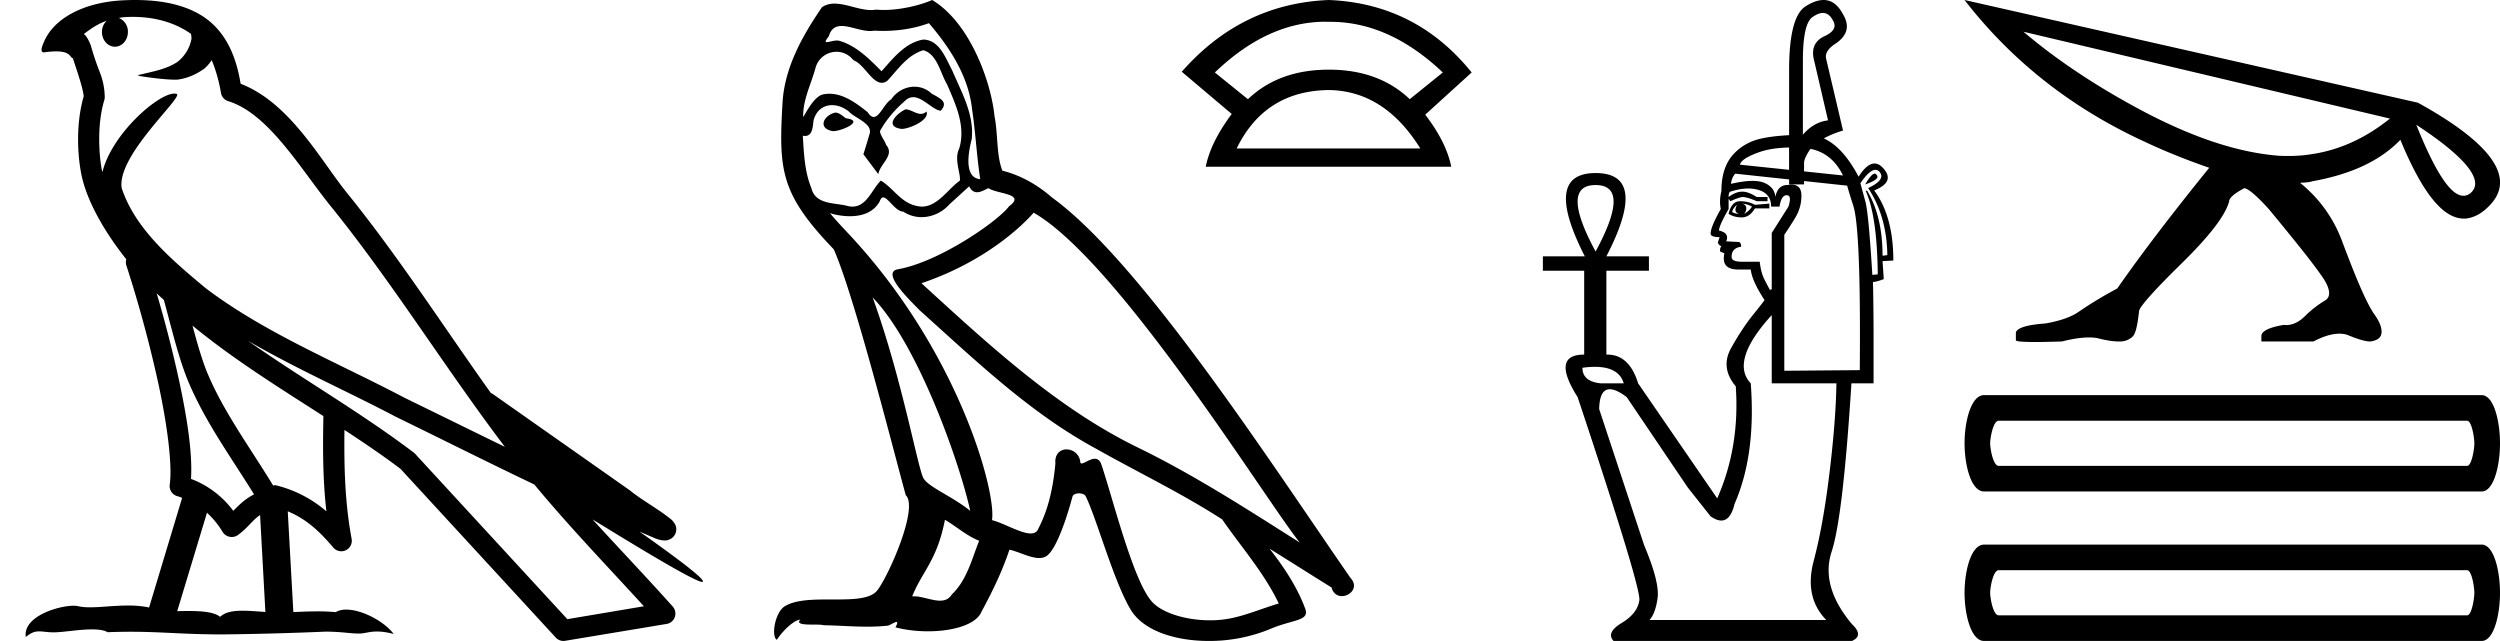 <svg xmlns="http://www.w3.org/2000/svg" width="70.208" height="18"><path d="M3.73.474c.693 0 1.247.2 1.634.479.006.053.02.107.009.16-.05.248-.195.477-.396.63-.316.207-.697.267-1.057.356-.09.01-.019.031.031.04.23.04.707.099.971.099l.052-.001c.278-.032.54-.148.766-.311.079-.067.147-.15.205-.236.147.346.227.713.26.917.018.11.096.2.202.233 1.139.349 2.038 1.91 2.88 2.949 1.729 2.137 3.199 4.526 4.892 6.76-.937-.456-1.87-.916-2.81-1.374-1.92-1.01-3.92-1.816-5.604-3.09l-.008-.008c-.97-.808-1.963-1.66-2.339-2.793-.148-.92 1.757-2.577 1.542-2.646a.207.207 0 0 0-.064-.01c-.458 0-1.753 1.128-2.019 2.202-.003-.014-.01-.03-.014-.045-.073-.356-.154-1.256.068-1.98a.29.29 0 0 0 .01-.103 1.968 1.968 0 0 0-.123-.634c-.063-.17-.139-.344-.26-.765-.031-.108-.142-.328-.208-.345.186-.138.375-.28.645-.375a.434.434 0 0 0-.132.314c0 .23.164.415.365.415.2 0 .364-.186.364-.415V.894a.411.411 0 0 0-.255-.39c.053-.007.096-.019.154-.022.081-.006.16-.008.238-.008zm.67 7.763c.065.065.135.124.202.187.214.78.412 1.64.692 2.305.483 1.145 1.216 2.141 1.84 3.154a1.814 1.814 0 0 0-.385.27 6.831 6.831 0 0 0-.199.193 2.61 2.61 0 0 0-1.186-.897c.045-.723-.108-1.712-.34-2.787A34.903 34.903 0 0 0 4.4 8.237zm1.006.908c1.149.945 2.428 1.738 3.676 2.54-.018.91-.018 1.778.084 2.675a3.411 3.411 0 0 0-1.437-.736c-.02 0-.037.012-.057.012-.649-1.063-1.383-2.06-1.837-3.134-.156-.37-.293-.85-.429-1.357zm.407 5.254a2.5 2.5 0 0 1 .44.541.3.3 0 0 0 .257.14.29.29 0 0 0 .17-.053c.215-.156.347-.324.476-.446.047-.045.097-.08.148-.117l.149 2.722c-.213-.014-.435-.035-.637-.035-.264 0-.495.036-.633.172-.169-.134-.497-.164-.89-.164-.102 0-.207.002-.316.004l.836-2.764zM6.97 9.574c1.354.787 2.784 1.414 4.135 2.125a.244.244 0 0 0 .006.003c1.295.631 2.586 1.28 3.894 1.904.984 1.189 2.052 2.295 3.078 3.42l-2.15.362-4.267-4.635a.288.288 0 0 0-.037-.036c-1.499-1.137-3.152-2.082-4.66-3.143zM3.796 0c-.135 0-.273.005-.411.013C2.3.083 1.512.54 1.243 1.157c-.04.093-.146.314-.007.314a2.35 2.35 0 0 1 .341-.028c.418 0 .38.172.47.194.09.282.29.846.303 1.068-.244.86-.153 1.763-.064 2.198.15.732.63 1.584 1.261 2.38a.285.285 0 0 0 0 .166 35.3 35.3 0 0 1 .903 3.336c.251 1.168.393 2.277.317 2.823a.294.294 0 0 0 .221.328c.045.011.084.031.127.045l-.928 3.079a2.847 2.847 0 0 0-.593-.055c-.381 0-.756.05-1.064.05-.125 0-.24-.008-.34-.032a.546.546 0 0 0-.125-.012c-.436 0-1.428.306-1.34.879.15-.128.257-.159.375-.159.11 0 .23.027.405.027h.027c.254-.004.697-.083 1.053-.083.18 0 .338.02.438.08.236-.01.45-.013.649-.013.85 0 1.447.07 2.5.075a89.565 89.565 0 0 0 2.974-.079c.45.003.697.054.922.054h.04c.134-.004.265-.057.48-.057.123 0 .273.017.468.07-.25-.341-.877-.685-1.33-.685a.591.591 0 0 0-.302.071 5.081 5.081 0 0 0-.508-.022c-.22 0-.448.01-.678.02l-.157-2.83c.487.203.857.517 1.281 1.021a.295.295 0 0 0 .513-.246c-.192-1.039-.213-2.019-.202-3.06.54.354 1.072.713 1.576 1.094l4.36 4.738a.29.29 0 0 0 .263.09c.95-.159 1.9-.315 2.849-.474a.294.294 0 0 0 .23-.193.298.298 0 0 0-.06-.297c-.741-.83-1.508-1.631-2.25-2.445 1.269.78 2.875 1.755 3.08 1.755.022 0 .027-.013.012-.04-.094-.163-.9-.755-1.775-1.373.14.058.276.12.415.177l.017.01c.103.035.16.059.27.062a.286.286 0 0 0 .108-.016.317.317 0 0 0 .188-.152.32.32 0 0 0 .023-.238c-.017-.05-.038-.077-.054-.098-.061-.085-.103-.109-.162-.154a4.553 4.553 0 0 0-.205-.149c-.153-.105-.336-.223-.493-.328a4.992 4.992 0 0 1-.328-.233.307.307 0 0 0-.028-.025l-3.892-2.736c-.008-.006-.02-.001-.028-.006-1.333-1.869-2.588-3.825-4.046-5.627C9 4.496 8.145 2.888 6.758 2.352 6.69 1.956 6.54 1.225 6.003.703 5.547.26 4.888.056 4.147.011A5.728 5.728 0 0 0 3.796 0zm21.631 3.071c-.27.13-.6.49-.1.55.24-.01.79-.26.69-.49a.221.221 0 0 1-.157.067c-.142 0-.287-.127-.433-.127zm-1.97.09c-.33.08-.5.44-.08.52l.021.002c.242 0 .901-.294.358-.361-.09-.06-.18-.16-.3-.16zm2.63-2.51c.59.69 1.111 1.49 1.211 2.41.1.66.13 1.321.23 1.971-.47-.04-.33-.77-.24-1.12.08-.69-.29-1.33-.55-1.941-.18-.33-.35-.85-.81-.86-.51.09-.84.52-1.171.89-.34-.34-.7-.71-1.17-.85a.236.236 0 0 0-.082-.013c-.105 0-.229.046-.285.046-.05 0-.049-.034.056-.164.064-.224.196-.29.359-.29.238 0 .543.141.8.141a.561.561 0 0 0 .112-.01c.084.004.169.007.254.007.437 0 .876-.067 1.287-.218zm-.16.76c.39.1.48.64.67.96.241.56.531 1.17.341 1.801-.15.3.04.68.02.9-.334.235-.627.73-1.07.73a.631.631 0 0 1-.15-.02c-.44-.09-.66-.51-1.001-.71-.246.238-.392.73-.798.73a.618.618 0 0 1-.183-.03c-.37-.08-.86-.04-.97-.49-.19-.46-.21-.97-.24-1.47a.324.324 0 0 0 .061.006c.202 0 .22-.235.24-.436.077-.293.287-.429.52-.429.157 0 .325.062.47.178.17.19.69.34.58.64-.05.18-.11.371-.17.561l.42.56c.04-.29.47-.53.22-.82-.04-.13-.19-.3-.17-.4.18-.32.42-.6.7-.84a.322.322 0 0 1 .23-.103c.268 0 .537.351.77.382.23-.25-.02-.35-.25-.48a.701.701 0 0 0-.486-.196c-.25 0-.5.13-.654.356-.19.114-.322.494-.49.494-.052 0-.108-.037-.17-.134-.306-.244-.672-.518-1.072-.518a.855.855 0 0 0-.179.018c-.283.059-.537.632-.559.632l-.001-.001c-.01-.47.21-.89.34-1.351a.612.612 0 0 1 .596-.477c.173 0 .348.075.475.237.297.11.516.634.796.634.05 0 .1-.017.154-.054.31-.33.56-.72 1.01-.86zm-1.42 6.943c1.27 1.31 2.441 4.632 2.741 5.993-.49-.4-1.16-.66-1.31-.91-.16-.26-.6-2.792-1.431-5.083zm4.522-2.381c2.401 1.38 6.583 8.174 7.474 9.264-1.501-.95-2.982-1.91-4.593-2.691-2.26-1.11-4.192-2.911-6.033-4.592 1.521-.51 2.612-1.37 3.152-1.981zm-2.491 8.624c.32.19.61.45.96.59-.21.52-.34 1.1-.77 1.51-.08.13-.196.172-.328.172-.227 0-.504-.123-.735-.123-.016 0-.032 0-.048.002.28-.7.7-1.01.92-2.151zm.68-9.365c.06.126.138.167.22.167.108 0 .224-.071.32-.116.24.17 1.07.15.58.51-.31.42-1.967 1.566-3.118 1.768-.497.087.337.873.607 1.153 1.561 1.4 3.092 2.882 4.963 3.892 1.17.66 2.401 1.25 3.532 1.98.54.781 1.18 1.502 1.59 2.362-.41.12-.81.29-1.23.39a2.89 2.89 0 0 1-.703.082c-.66 0-1.325-.197-1.618-.512-.54-.57-1.131-3.001-1.441-3.892-.044-.1-.107-.133-.175-.133-.135 0-.291.132-.369.132-.016 0-.028-.006-.036-.019a.391.391 0 0 0-.387-.376c-.175 0-.339.127-.314.396-.06.63-.18 1.26-.48 1.831-.037.097-.114.134-.215.134-.284 0-.76-.293-1.086-.374.13-.77-.92-4.712-4.001-8.014-.108-.116-.578-.611-.537-.611.005 0 .017.006.036.02.158.042.336.07.512.07.337 0 .668-.104.839-.42.026-.077.059-.108.097-.108.137 0 .344.399.563.399a.92.92 0 0 0 .514.155c.29 0 .578-.131.777-.355.19-.17.37-.34.56-.51zM26.178 0c-.315.14-.865.28-1.36.28-.072 0-.142-.004-.211-.01a.804.804 0 0 1-.143.012c-.337 0-.699-.18-1.025-.18a.622.622 0 0 0-.353.098c-.55.8-1.05 1.69-1.11 2.681-.11 1.901-.06 2.562 1.44 4.122.59 1.341 1.691 5.713 2.021 6.904.36.34-.45 2.2-.79 2.66-.185.256-.673.268-1.197.268h-.172c-.471 0-.948.01-1.242.193-.28.18-.38.85-.22.94.15-.23.45-.54.66-.57-.2.21.5.11.65.16.405.007.814.041 1.225.041.198 0 .397-.008.596-.03.09-.04.187-.102.229-.102.032 0 .032.038-.029.151.283.074.602.111.913.111.7 0 1.363-.187 1.508-.56.3-.551.58-1.131.78-1.732.256.054.577.234.835.234a.38.38 0 0 0 .206-.054c.28-.19.57-1.08.73-1.67.016-.062.1-.092.183-.092.081 0 .163.028.188.082.3.6.8 2.44 1.28 3.211.363.571 1.241.852 2.175.852a4.48 4.48 0 0 0 1.717-.332c.65-.28 1.13-.22.99-.58-.22-.6-.6-1.17-1-1.68.58.36 1.16.73 1.741 1.09.048.174.168.243.291.243.237 0 .483-.256.24-.513-2.272-3.282-5.884-8.875-8.385-10.685-.4-.35-.87-.62-1.39-.75-.17-.44-.12-1.031-.22-1.531-.1-.99-.7-2.632-1.751-3.262zM37.23.611l.088.002h.045q1.655 0 3.156 1.422l-.929.75q-.87-.829-2.272-.829-1.403 0-2.272.83l-.929-.75Q35.6.61 37.23.61zm.088 1.918q1.56.02 2.569 1.64H34.73q.79-1.62 2.588-1.64zm0-2.529q-2.45.099-4.13 2.015l1.403 1.186q-.592.79-.73 1.482h6.895q-.138-.692-.731-1.462l1.304-1.186Q39.769.1 37.318 0zm13.875.364q.171 0 .279.206.168.27-.252.454-.404.202-.27.69l.387 1.666q-.403.05-.706.403V1.697q0-1.06.286-1.228.154-.105.276-.105zm-.95 3.779v.626l-1.379-.144q.034-.169.522-.345.355-.129.858-.137zm.605.038q.607.125.91.747l-1.094-.115v-.239q0-.118.152-.353l.032-.04zm1.8.696q-.09 0-.268.303.438-.152.32-.27-.02-.033-.051-.033zm-3.868.875q-.05.1-.042.16.008.059.093.092-.101 0-.186-.05.017-.101.135-.202zm.151-.034q.152.017.27.084-.068.118-.22.202.068-.084.06-.168-.009-.084-.11-.118zm-.067-.067q-.235 0-.32.353.152.101.37.101.22 0 .37-.252h.405v-.135l-.404.034q-.185-.101-.42-.101zm-4.054-.454q1.009 0 0 1.867-1.01-1.867 0-1.867zm7.858-.427q.065 0 .116.057.185.218-.32.454.522.79.539 1.884l-.135.017q0-1.11-.437-1.834l-.034.017q.32.707.337 2.339l-.152.016q-.1-1.632-.185-2.019l-.151-.555q.255-.376.422-.376zm-3.571.524q.164 0 .306.046.336.11.336.462h.236q.05-.32.201-.32.152 0 .05.32l-.47.74v1.582l-.05.017q-.068-.118-.16-.303-.093-.185-.127-.488h-.504q-.286 0-.286-.134 0-.253.269-.286 0-.135-.084-.135l-.337-.017q.101-.235-.202-.303 0-.134.27-.605v-.286l.05.067q.219-.101.336-.118.135 0 .404.118h.303v-.118h-.303q-.235-.151-.404-.151-.185 0-.386.151 0-.134.05-.151.274-.088.502-.088zm-.367-.417l1.514.162v.14h.42v-.095l1.212.13q.017.084.168.555.219.656.185 4.626l-2.12.017V6.593q.118-.168.303-.471.185-.303.177-.648-.007-.288-.28-.288-.053 0-.116.01-.269 0-.336.337-.017-.269-.303-.395-.13-.058-.337-.058-.247 0-.605.083.017-.168.118-.286zm-3.942 5.425q.676 0 .812.464h-.64q-.52-.05-.52-.438.188-.026.348-.026zm4.968-1.454v1.918h1.817q-.017 1.043-.194 2.506-.176 1.464-.445 2.482-.27 1.018.353 1.657h-4.963q.168-.185.227-.622.059-.438-.379-1.48l-1.262-3.82q.01-.558.3-.558.182 0 .474.222l1.716 2.54.64.808q.168.117.299.117.262 0 .374-.47.605-1.38.454-3.382-.589-.623.589-1.918zM51.21 0q-.227 0-.512.183-.454.303-.454 1.783v1.83q-.466.024-.791.097-.488.11-.8.47-.31.363-.31 1.002-.068.27-.017.505-.286.504-.286.69 0 .1.252.1l-.05.152q.033.084.1.1-.05.068-.033.152l.118.05q-.101.455.387.455h.353q.034.32.387.858-.017.034-.328.42-.311.388-.614.934-.303.547.134 1.069.118 1.699-.521 3.146l-2.221-3.23q-.247-.808-.866-.808h-.026V7.603h1.195v-.404h-1.195q1.212-2.339-.302-2.339-1.498 0-.303 2.339h-1.178v.404h1.16v2.355q-.941 0-.184 1.195 1.783 5.35 1.733 5.703-.05.37-.497.64-.445.268-.227.504h6.696q.337-.151 0-.471-.891-1.06-.572-2.036.32-.976.556-4.727h.622v-1.11q0-1.01-.017-1.734.135-.017.303-.084l-.034-.505.303-.016q0-1.245-.538-1.969.589-.235.269-.606-.125-.15-.26-.15-.21 0-.447.37-.438-.83-.976-1.075.226-.127.539-.221l-.471-2.002q-.067-.236.286-.455.471-.336.185-.807Q51.547 0 51.21 0zm5.615.891L67.117 3.33c-.695.559-1.427.883-2.182.997a4.005 4.005 0 0 1-.665.053c-.098 0-.196 0-.294-.008-1.118-.09-2.341-.498-3.67-1.185-1.33-.695-2.492-1.458-3.481-2.296zm11.032 2.613c1.404.92 1.91 1.57 1.533 1.91a.338.338 0 0 1-.174.083h-.038c-.355 0-.792-.672-1.321-1.993zM55.17 0c1.322 1.707 3.013 3.043 5.074 3.987.642.302 1.254.536 1.798.725-1.058 1.306-1.926 2.446-2.583 3.39a11.22 11.22 0 0 0-1.065.642c-.21.151-.52.264-.95.34-.545.038-.832.136-.832.272v.196c-.007.038.19.053.574.053.197 0 .43-.008.718-.015.302-.076.55-.113.755-.113.113 0 .204.007.287.03.234.06.423.083.574.083a.517.517 0 0 0 .362-.129c.09-.075.144-.31.189-.717 0-.113.408-.574 1.185-1.336.786-.77 1.231-1.345 1.344-1.745 0-.098.129-.219.423-.377.098 0 .333.188.695.589.717.868 1.208 1.48 1.465 1.85.264.362.294.611.106.717a2.972 2.972 0 0 0-.552.43c-.166.167-.347.257-.536.257-.022 0-.038 0-.053-.007-.415.068-.641.173-.641.317v.15h1.464c.272-.143.514-.218.725-.218.099 0 .19.015.272.053.264.105.453.166.597.166.219-.03.317-.121.317-.272 0-.166-.083-.325-.234-.536-.234-.37-.514-1.05-.869-1.994a3.782 3.782 0 0 0-1.185-1.653c.083-.008.174-.008.25-.023.03 0 .075-.015.105-.023 1.08-.196 1.895-.573 2.461-1.162.612 1.48 1.193 2.212 1.782 2.212.038 0 .076 0 .106-.008.189-.03.393-.135.574-.317.816-.777.151-1.76-1.97-2.93L55.17 0zm14.113 11.816c.137 0 .205.497.205.634s-.068.633-.205.633H56.13c-.16 0-.24-.496-.24-.633s.08-.634.24-.634zm-13.564-.72c-.365 0-.548.737-.548 1.354 0 .616.183 1.352.548 1.352h13.975c.342 0 .514-.736.514-1.352 0-.617-.172-1.353-.514-1.353zm13.564 4.917c.137 0 .205.497.205.634s-.068.634-.205.634H56.13c-.16 0-.24-.497-.24-.634s.08-.634.24-.634zm-13.564-.719c-.365 0-.548.737-.548 1.353 0 .617.183 1.353.548 1.353h13.975c.342 0 .514-.736.514-1.353 0-.616-.172-1.353-.514-1.353z"/></svg>